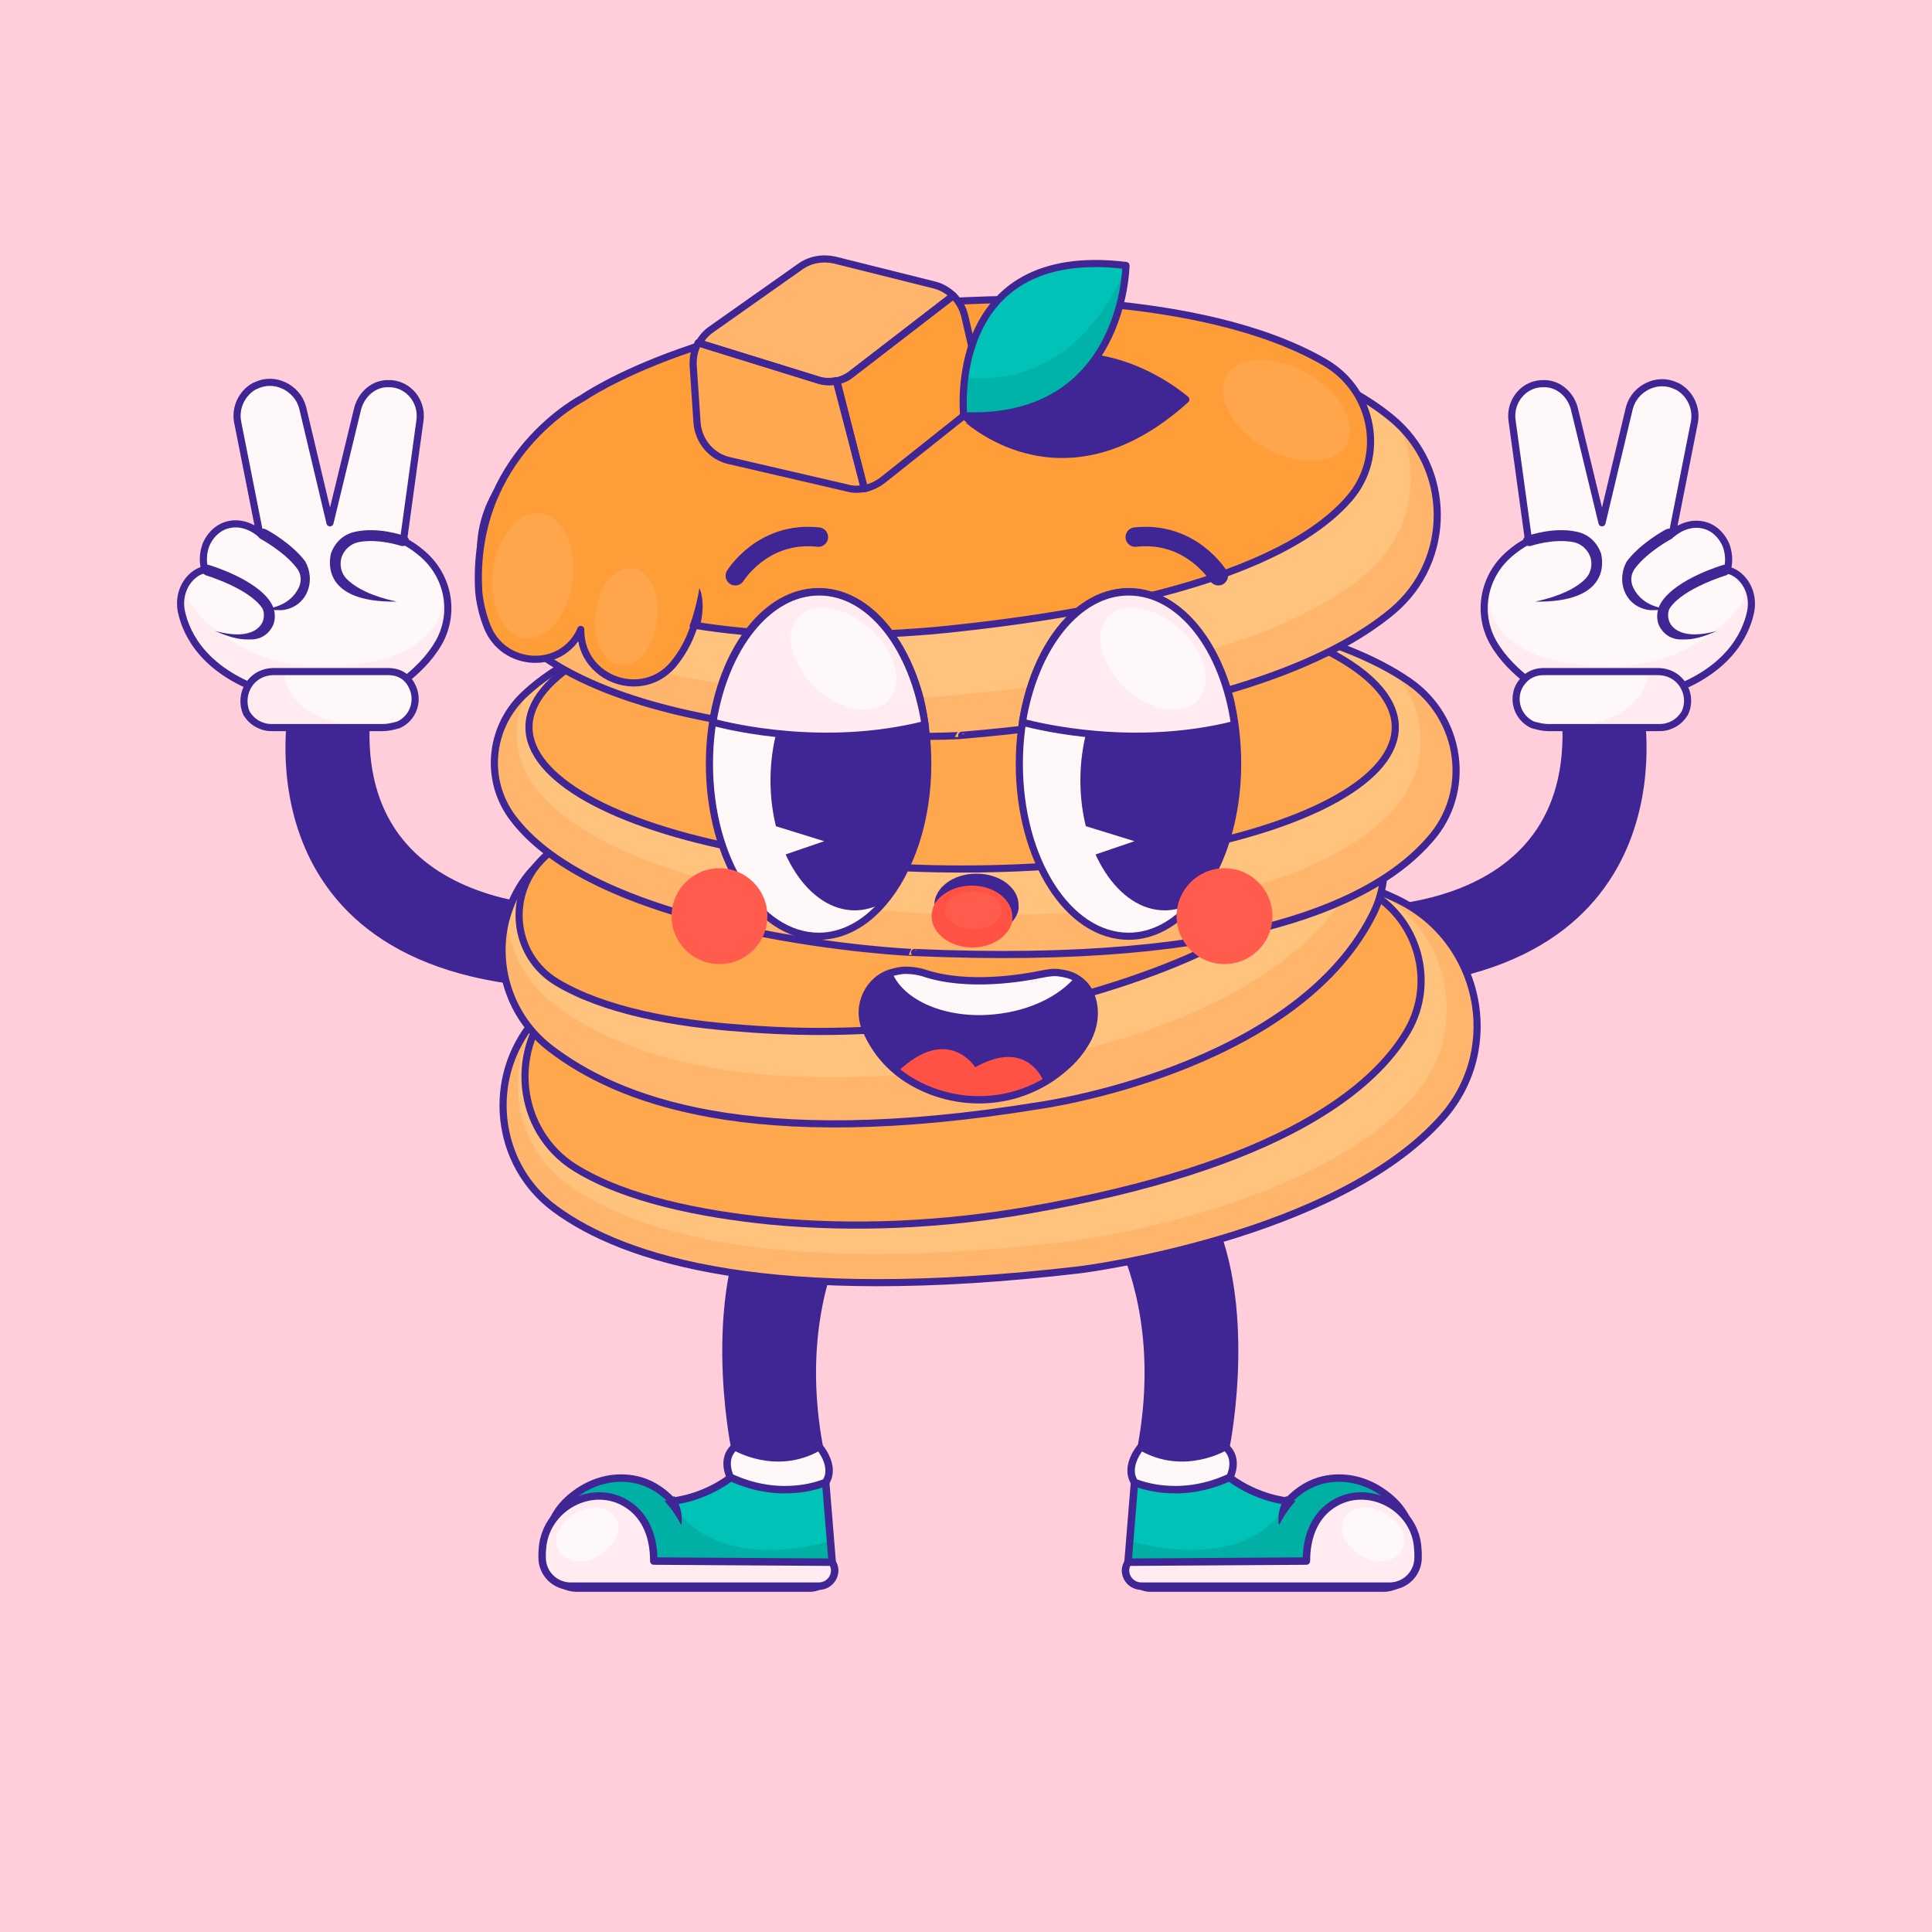 <svg version="1.0" id="图层_1" xmlns="http://www.w3.org/2000/svg" xmlns:xlink="http://www.w3.org/1999/xlink" x="0px" y="0px" viewBox="0 0 500 500" style="enable-background:new 0 0 500 500;" xml:space="preserve">
<style type="text/css">
	.st0{fill:#FFCEDA;}
	.st1{fill:#FFFDF3;}
	.st2{fill:#402694;}
	.st3{fill:none;stroke:#402694;stroke-width:1.927;stroke-linecap:round;stroke-linejoin:round;stroke-miterlimit:10;}
	.st4{fill:#FFEBF0;}
	.st5{fill:#FFF8F8;}
	.st6{fill:none;stroke:#402694;stroke-width:1.843;stroke-linecap:round;stroke-linejoin:round;stroke-miterlimit:10;}
	.st7{fill:#00C2B7;}
	.st8{fill:#00B0A5;}
	.st9{fill:#FFB66C;}
	.st10{fill:#FFC37E;}
	.st11{fill:none;stroke:#402694;stroke-width:1.847;stroke-linecap:round;stroke-linejoin:round;stroke-miterlimit:10;}
	.st12{fill:#FFA74C;}
	.st13{fill:#FF9D38;}
	.st14{fill:#FFA64D;}
	.st15{fill:#FFA84F;}
	.st16{fill:#00B3A8;}
	.st17{fill:#FF5C4D;}
	.st18{fill:#FF5245;}
	.st19{fill:none;stroke:#402694;stroke-width:1.898;stroke-linecap:round;stroke-linejoin:round;stroke-miterlimit:10;}
	.st20{fill:none;stroke:#402694;stroke-width:5.029;stroke-linecap:round;stroke-linejoin:round;stroke-miterlimit:10;}
</style>
<path id="BACKGROUND" class="st0" d="M0,0h500v500H0V0z"></path>
<path class="st1" d="M296.5,144c0,0-1,8.3-8.3,9.8c7.2,1.5,8.3,9.8,8.3,9.8s1-8.3,8.3-9.8C297.6,152.3,296.5,144,296.5,144z"></path>
<path class="st2" d="M75.6,183.6c0,0-13.8,71.3,75.8,71.3v-19.3c0,0-62,4.2-56.4-52.3C95,183.3,75.6,183.6,75.6,183.6z"></path>
<path class="st3" d="M75.6,183.6c0,0-13.8,71.3,75.8,71.3v-19.3c0,0-61.9,3.8-56.4-52.3C95,183.3,75.6,183.6,75.6,183.6z"></path>
<path class="st4" d="M113.5,166.3c-4.9,8.4-14,13.1-14,13.1H69.9c-16.4-5.2-21-14.9-22.4-20.8c-0.3-1.6-0.3-3.1,0-4.7
	c0.4-1.9,1.4-3.7,3-5c1.8-1.4,3-1.4,3-1.4c-0.7-2.6-0.3-4.9,0.3-6.5c0.9-2.3,2.5-4.1,4.8-4.9c5-1.9,9,1.9,9,1.9l-5.7-28.8
	c-0.7-3.7,1-7.7,4.4-9.3c0.1,0,0.1-0.1,0.3-0.1c4.8-2.4,10.6,0.3,12.1,5.6l7.1,29.8l7.1-29.3c0.7-3.9,4.3-6.8,8.4-6.7h0.3
	c4.8,0.3,8.3,4.7,7.5,9.4l-4.3,31.3c1.9,1,3.6,2.2,4.9,3.3c3.9,3.5,6.2,8.3,6.5,13.1C116.1,159.7,115.4,163.2,113.5,166.3
	L113.5,166.3z"></path>
<path class="st5" d="M110.4,144.1c6.2,5.7,5.6,15.7-0.9,21.2c-7.1,6-17,7.1-26.9,7.1c-13.1,0-24.8-5.8-32.6-15.1
	c-2-2.4-1.8-6.1,0.4-8.1c1.8-1.4,3-1.4,3-1.4c-0.7-2.6-0.3-4.9,0.3-6.5c0.9-2.3,2.5-4.1,4.8-4.9c5-1.9,9,1.9,9,1.9l-5.7-28.8
	c-0.7-3.7,1-7.7,4.4-9.3c0.1,0,0.1-0.1,0.3-0.1c4.8-2.4,10.6,0.3,12.1,5.6l7.1,29.8l7.1-29.3c0.7-3.9,4.3-6.8,8.4-6.7h0.3
	c4.8,0.3,8.3,4.7,7.5,9.4l-4.3,31.3c1.9,1,3.5,2.3,4.9,3.3C109.8,143.5,110,143.8,110.4,144.1z"></path>
<path class="st6" d="M99.5,179.5c0,0,9.2-4.8,14-13.1c4.4-7.7,2.6-17.3-4.2-23.1c-1.4-1.2-3-2.4-4.9-3.3l4.3-31.3
	c0.6-4.7-2.8-9.1-7.5-9.4h-0.3c-4.1-0.3-7.5,2.8-8.4,6.7l-7.1,29.3l-7.1-29.9c-1.4-5.1-7.3-8-12.1-5.6c-0.1,0-0.1,0.1-0.3,0.1
	c-3.3,1.8-5.1,5.6-4.4,9.3l5.7,28.8c0,0-4.1-3.8-9.1-1.9c-2.3,0.9-3.9,2.8-4.8,4.9c-0.6,1.7-1,3.8-0.3,6.5c0,0-1.3,0-3,1.4
	c-2.8,2.4-3.8,6.1-3,9.6c1.3,5.8,6,15.5,22.4,20.8h29.8L99.5,179.5L99.5,179.5L99.5,179.5z"></path>
<path class="st2" d="M105.7,140.4c-0.3,0.7-1,1-1.8,0.9c-0.1,0-5.8-2-11.1-1c-2,0.4-3.7,1.9-4.4,3.9c-0.6,2-0.1,4.1,1.2,5.5
	c2.5,2.6,7,4.7,13.1,6C83.1,156,85.3,145,85.6,143.5v-0.1c1-3,3.3-5.2,6.4-5.8c6-1.3,12.3,1,12.5,1
	C105.6,138.8,106.1,139.6,105.7,140.4L105.7,140.4z M79.5,153.2c-1.2,2.8-3.7,4.4-6.5,4.7h-1c-1.2,0-2.4-0.1-3.6-0.3
	c6.7-0.6,8.6-4.9,8.9-5.5c0.9-1.8,0.6-3.8-0.6-5.2c-3.1-4.1-9.2-7.4-9.2-7.4c-0.7-0.3-1-1.2-0.6-1.9c0.3-0.7,1.2-1,1.9-0.6
	c0.3,0.1,6.7,3.6,10.2,8.3C80.2,147.4,80.7,150.4,79.5,153.2z"></path>
<path class="st2" d="M70.8,161.5c-0.7,1.8-2.2,3.2-3.9,3.7c-0.9,0.3-1.7,0.3-2.8,0.3c-2.4,0-5.1-0.7-8.4-2.2
	c10.7,2.9,12.3-2.3,12.4-2.8c0.3-1,0.3-2.3-0.3-3.2c-3.5-5.1-14.5-8.4-14.5-8.4c-0.7-0.3-1.2-1-1-1.7c0.3-0.7,1-1.2,1.7-1
	c0.4,0.1,12.1,3.6,16,9.6C71.2,157.6,71.4,159.7,70.8,161.5L70.8,161.5z"></path>
<path class="st5" d="M100.4,173.8H70.9c-1.9,0-3.7,0.6-5.1,1.8c-0.7,0.6-1.4,1.4-1.9,2.5c-1,2-1,4.5-0.1,6.5c0.9,1.4,2.3,3,5.2,3.6
	c0.7,0.1,1.4,0.1,2.2,0.1h27.9c1.2,0,2.5-0.3,3.6-0.6c0.1,0,0.3-0.1,0.4-0.1c3.8-1.7,5.4-6.2,3.6-9.9
	C105.8,175.7,103.9,173.8,100.4,173.8L100.4,173.8z"></path>
<path class="st4" d="M100.4,173.8H70.9c-1.9,0-3.7,0.6-5.1,1.8c-0.7,0.6-1.4,1.4-1.9,2.5c-1,2-1,4.5-0.1,6.5c0.9,1.4,2.3,3,5.2,3.6
	c0.7,0.1,1.4,0.1,2.2,0.1h27.9c1.2,0,2.5-0.3,3.6-0.6c0.1,0,0.3-0.1,0.4-0.1c3.8-1.7,5.4-6.2,3.6-9.9
	C105.8,175.7,103.9,173.8,100.4,173.8L100.4,173.8z"></path>
<path class="st5" d="M103.3,187.5c-0.1,0.1-0.3,0.1-0.4,0.1c-1.2,0.4-2.4,0.6-3.6,0.6H97c-23.8-0.4-23.5-14.5-23.5-14.5h27.1
	c3.6,0,5.5,1.9,6.4,3.9C108.6,181.5,107.1,186,103.3,187.5z"></path>
<path class="st6" d="M100.4,173.8H70.9c-1.9,0-3.7,0.6-5.1,1.8c-0.7,0.6-1.4,1.4-1.9,2.5c-1,2-1,4.5-0.1,6.5c0.9,1.4,2.3,3,5.2,3.6
	c0.7,0.1,1.4,0.1,2.2,0.1h27.9c1.2,0,2.5-0.3,3.6-0.6c0.1,0,0.3-0.1,0.4-0.1c3.8-1.7,5.4-6.2,3.6-9.9
	C105.8,175.7,103.9,173.8,100.4,173.8L100.4,173.8z"></path>
<path class="st2" d="M424.4,183.6c0,0,13.8,71.3-75.8,71.3v-19.3c0,0,62,4.2,56.4-52.3L424.4,183.6L424.4,183.6z"></path>
<path class="st3" d="M424.4,183.6c0,0,13.8,71.3-75.8,71.3v-19.3c0,0,61.9,3.8,56.4-52.3L424.4,183.6L424.4,183.6z"></path>
<path class="st4" d="M386.5,166.3c4.9,8.4,14,13.1,14,13.1h29.6c16.4-5.2,21-14.9,22.4-20.8c0.3-1.6,0.3-3.1,0-4.7
	c-0.4-1.9-1.4-3.7-3-5c-1.8-1.4-3-1.4-3-1.4c0.7-2.6,0.3-4.9-0.3-6.5c-0.9-2.3-2.5-4.1-4.8-4.9c-5-1.9-9,1.9-9,1.9l5.7-28.8
	c0.7-3.7-1-7.7-4.4-9.3c-0.1,0-0.1-0.1-0.3-0.1c-4.8-2.4-10.6,0.3-12.1,5.6l-7.1,29.8l-7.1-29.3c-0.7-3.9-4.3-6.8-8.4-6.7h-0.3
	c-4.8,0.3-8.3,4.7-7.5,9.4l4.3,31.3c-1.9,1-3.6,2.2-4.9,3.3c-3.9,3.5-6.2,8.3-6.5,13.1C383.9,159.7,384.6,163.2,386.5,166.3
	L386.5,166.3z"></path>
<path class="st5" d="M389.6,144.1c-6.2,5.7-5.6,15.7,0.9,21.2c7.1,6,17,7.1,26.9,7.1c13.1,0,24.8-5.8,32.6-15.1
	c2-2.4,1.8-6.1-0.4-8.1c-1.8-1.4-3-1.4-3-1.4c0.7-2.6,0.3-4.9-0.3-6.5c-0.9-2.3-2.5-4.1-4.8-4.9c-5-1.9-9,1.9-9,1.9l5.7-28.8
	c0.7-3.7-1-7.7-4.4-9.3c-0.1,0-0.1-0.1-0.3-0.1c-4.8-2.4-10.6,0.3-12.1,5.6l-7.1,29.8l-7.1-29.3c-0.7-3.9-4.3-6.8-8.4-6.7h-0.3
	c-4.8,0.3-8.3,4.7-7.5,9.4l4.3,31.3c-1.9,1-3.5,2.3-4.9,3.3C390.2,143.5,390,143.8,389.6,144.1L389.6,144.1z"></path>
<path class="st6" d="M400.5,179.5c0,0-9.2-4.8-14-13.1c-4.4-7.7-2.6-17.3,4.2-23.1c1.4-1.2,3-2.4,4.9-3.3l-4.3-31.3
	c-0.6-4.7,2.8-9.1,7.5-9.4h0.3c4.1-0.3,7.5,2.8,8.4,6.7l7.1,29.3l7.1-29.8c1.4-5.1,7.3-8,12.1-5.6c0.1,0,0.1,0.1,0.3,0.1
	c3.3,1.8,5.1,5.6,4.4,9.3l-5.7,28.8c0,0,4.1-3.8,9.1-1.9c2.3,0.9,3.9,2.8,4.8,4.9c0.6,1.7,1,3.8,0.3,6.5c0,0,1.3,0,3,1.4
	c2.8,2.4,3.8,6.1,3,9.6c-1.3,5.8-6,15.5-22.4,20.8L400.5,179.5L400.5,179.5L400.5,179.5z"></path>
<path class="st2" d="M394.3,140.4c0.3,0.7,1,1,1.8,0.9c0.1,0,5.8-2,11.1-1c2,0.4,3.7,1.9,4.4,3.9c0.6,2,0.1,4.1-1.2,5.5
	c-2.5,2.6-7,4.7-13.1,6c19.6,0.3,17.4-10.7,17.1-12.2v-0.1c-1-3-3.3-5.2-6.4-5.8c-6-1.3-12.3,1-12.5,1
	C394.4,138.8,393.9,139.6,394.3,140.4L394.3,140.4z M420.5,153.2c1.2,2.8,3.7,4.4,6.5,4.7h1c1.2,0,2.4-0.1,3.6-0.3
	c-6.7-0.6-8.6-4.9-8.9-5.5c-0.9-1.8-0.6-3.8,0.6-5.2c3.1-4.1,9.2-7.4,9.2-7.4c0.7-0.3,1-1.2,0.6-1.9c-0.3-0.7-1.2-1-1.9-0.6
	c-0.3,0.1-6.7,3.6-10.2,8.3C419.8,147.4,419.3,150.4,420.5,153.2L420.5,153.2z"></path>
<path class="st2" d="M429.2,161.5c0.7,1.8,2.2,3.2,3.9,3.7c0.9,0.3,1.7,0.3,2.8,0.3c2.4,0,5.1-0.7,8.4-2.2
	c-10.7,2.9-12.3-2.3-12.4-2.8c-0.3-1-0.3-2.3,0.3-3.2c3.5-5.1,14.5-8.4,14.5-8.4c0.7-0.3,1.2-1,1-1.7c-0.3-0.7-1-1.2-1.7-1
	c-0.4,0.1-12.1,3.6-16,9.6C428.8,157.6,428.6,159.7,429.2,161.5L429.2,161.5z"></path>
<path class="st5" d="M399.6,173.8H429c1.9,0,3.7,0.6,5.1,1.8c0.7,0.6,1.4,1.4,1.9,2.5c1,2,1,4.5,0,6.5c-0.9,1.4-2.3,3-5.2,3.6
	c-0.7,0.1-1.4,0.1-2.2,0.1h-27.9c-1.2,0-2.5-0.3-3.6-0.6c-0.1,0-0.3-0.1-0.4-0.1c-3.8-1.7-5.4-6.2-3.6-9.9
	C394.2,175.7,396.1,173.8,399.6,173.8L399.6,173.8z"></path>
<path class="st4" d="M399.6,173.8H429c1.9,0,3.7,0.6,5.1,1.8c0.7,0.6,1.4,1.4,1.9,2.5c1,2,1,4.5,0,6.5c-0.9,1.4-2.3,3-5.2,3.6
	c-0.7,0.1-1.4,0.1-2.2,0.1h-27.9c-1.2,0-2.5-0.3-3.6-0.6c-0.1,0-0.3-0.1-0.4-0.1c-3.8-1.7-5.4-6.2-3.6-9.9
	C394.2,175.7,396.1,173.8,399.6,173.8L399.6,173.8z"></path>
<path class="st5" d="M396.7,187.5c0.1,0.1,0.3,0.1,0.4,0.1c1.2,0.4,2.4,0.6,3.6,0.6h2.4c23.8-0.4,23.5-14.5,23.5-14.5h-27.1
	c-3.6,0-5.5,1.9-6.4,3.9C391.4,181.5,392.9,186,396.7,187.5z"></path>
<path class="st6" d="M399.6,173.8H429c1.9,0,3.7,0.6,5.1,1.8c0.7,0.6,1.4,1.4,1.9,2.5c1,2,1,4.5,0,6.5c-0.9,1.4-2.3,3-5.2,3.6
	c-0.7,0.1-1.4,0.1-2.2,0.1h-27.9c-1.2,0-2.5-0.3-3.6-0.6c-0.1,0-0.3-0.1-0.4-0.1c-3.8-1.7-5.4-6.2-3.6-9.9
	C394.2,175.7,396.1,173.8,399.6,173.8L399.6,173.8z"></path>
<path class="st2" d="M289.8,320.1c4.7,9.9,10.3,28.5,5.6,54.2c0,0,8.6,7.1,21.9,0c0,0,8.4-41.2-7.5-65.6c-3.2-4.9-9.7-6.5-14.8-3.7
	c-0.1,0-0.1,0.1-0.3,0.1C289.3,308.2,287.2,314.6,289.8,320.1L289.8,320.1z"></path>
<path class="st3" d="M289.8,320.1c4.7,9.9,10.3,28.5,5.6,54.2c0,0,8.6,7.1,21.9,0c0,0,8.4-41.2-7.5-65.6c-3.2-4.9-9.7-6.5-14.8-3.7
	c-0.1,0-0.1,0.1-0.3,0.1C289.3,308.2,287.2,314.6,289.8,320.1L289.8,320.1z"></path>
<path class="st7" d="M293.6,383.7l-1.7,20.9c-0.3,3.3,2.4,6.4,5.8,6.4H358c3.8,0,7.1-2.8,7.5-6.4c0.9-5.2,0.3-12.6-7.1-18
	c-4.7-3.5-10.4-4.9-16-3.6c-3,0.7-6.2,2.4-9.1,5.5c0,0-7.7-0.6-15.1-6.1C318.3,382.2,304.8,385.9,293.6,383.7L293.6,383.7z"></path>
<path class="st8" d="M365.7,404.3c-0.6,3.7-3.8,6.4-7.5,6.4h-60.4c-3.3,0-6.1-2.9-5.8-6.4l0.4-5.4c33.6,8.6,41.2-10.7,41.2-10.7
	c2.9-3.2,6.1-4.8,9.1-5.5c5.6-1.4,11.5,0.1,16,3.6C365.9,391.7,366.5,399.1,365.7,404.3L365.7,404.3z"></path>
<path class="st3" d="M293.6,383.7l-1.7,20.9c-0.3,3.3,2.4,6.4,5.8,6.4H358c3.8,0,7.1-2.8,7.5-6.4c0.9-5.2,0.3-12.6-7.1-18
	c-4.7-3.5-10.4-4.9-16-3.6c-3,0.7-6.2,2.4-9.1,5.5c0,0-7.7-0.6-15.1-6.1C318.3,382.2,304.8,385.9,293.6,383.7L293.6,383.7z"></path>
<path class="st2" d="M335.3,388.5c0,0-2.3,2.3-4.3,6.2c0,0-0.9-3.7,1.8-7.5L335.3,388.5z"></path>
<path class="st4" d="M343.7,390.2c-3.2,2.6-5.6,7-5.6,13.8l-46.1,0.3l-0.1,0.1c-1.7,2.6,0.3,6.1,3.5,6.1h64.2c4.1,0,7.4-3.3,7.4-7.4
	c0-0.9,0-1.7-0.1-2.6C366.1,389.4,352.6,383,343.7,390.2L343.7,390.2z"></path>
<path class="st3" d="M343.7,390.2c-3.2,2.6-5.6,7-5.6,13.8l-46.1,0.3l-0.1,0.1c-1.7,2.6,0.3,6.1,3.5,6.1h64.2c4.1,0,7.4-3.3,7.4-7.4
	c0-0.9,0-1.7-0.1-2.6C366.1,389.4,352.6,383,343.7,390.2L343.7,390.2z"></path>
<path class="st5" d="M362.7,401.4c-1.8,3-6.4,3.6-10.5,1.2s-6-6.7-4.3-9.8c1.8-3,6.4-3.6,10.5-1.2
	C362.7,394,364.6,398.4,362.7,401.4z M295.3,374.4c0,0-4.4,5-1.7,9.2c0,0,11,5.1,24.7-1.3c0,0,2.5-4.8-1.2-7.9
	C317.1,374.4,306.4,380.9,295.3,374.4L295.3,374.4z"></path>
<path class="st3" d="M295.3,374.4c0,0-4.4,5-1.7,9.2c0,0,11,5.1,24.7-1.3c0,0,2.5-4.8-1.2-7.9C317.1,374.4,306.4,380.9,295.3,374.4
	L295.3,374.4z"></path>
<path class="st2" d="M217.6,320.1c-4.7,9.9-10.3,28.5-5.6,54.2c0,0-8.6,7.1-21.9,0c0,0-8.4-41.2,7.5-65.6c3.2-4.9,9.7-6.5,14.8-3.7
	c0.1,0,0.1,0.1,0.3,0.1C218.1,308.2,220.1,314.6,217.6,320.1z"></path>
<path class="st3" d="M217.6,320.1c-4.7,9.9-10.3,28.5-5.6,54.2c0,0-8.6,7.1-21.9,0c0,0-8.4-41.2,7.5-65.6c3.2-4.9,9.7-6.5,14.8-3.7
	c0.1,0,0.1,0.1,0.3,0.1C218.1,308.2,220.1,314.6,217.6,320.1z"></path>
<path class="st7" d="M213.7,383.7l1.7,20.9c0.3,3.3-2.4,6.4-5.8,6.4h-60.3c-3.8,0-7.1-2.8-7.5-6.4c-0.9-5.2-0.3-12.6,7.1-18
	c4.7-3.5,10.4-4.9,16-3.6c3,0.7,6.2,2.4,9.1,5.5c0,0,7.7-0.6,15.1-6.1C189,382.2,202.5,385.9,213.7,383.7L213.7,383.7z"></path>
<path class="st8" d="M141.7,404.3c0.6,3.7,3.8,6.4,7.5,6.4h60.3c3.3,0,6.1-2.9,5.8-6.4l-0.4-5.4c-33.6,8.6-41.2-10.7-41.2-10.7
	c-2.9-3.2-6.1-4.8-9.1-5.5c-5.6-1.4-11.5,0.1-16,3.6C141.4,391.7,140.8,399.1,141.7,404.3L141.7,404.3z"></path>
<path class="st3" d="M213.7,383.7l1.7,20.9c0.3,3.3-2.4,6.4-5.8,6.4h-60.3c-3.8,0-7.1-2.8-7.5-6.4c-0.9-5.2-0.3-12.6,7.1-18
	c4.7-3.5,10.4-4.9,16-3.6c3,0.7,6.2,2.4,9.1,5.5c0,0,7.7-0.6,15.1-6.1C189,382.2,202.5,385.9,213.7,383.7L213.7,383.7z"></path>
<path class="st2" d="M172,388.5c0,0,2.3,2.3,4.3,6.2c0,0,0.9-3.7-1.8-7.5L172,388.5z"></path>
<path class="st4" d="M163.6,390.2c3.2,2.6,5.6,7,5.6,13.8l46.1,0.3l0.1,0.1c1.7,2.6-0.3,6.1-3.5,6.1h-64.2c-4.1,0-7.4-3.3-7.4-7.4
	c0-0.9,0-1.7,0.1-2.6C141.4,389.4,154.7,383,163.6,390.2L163.6,390.2z"></path>
<path class="st3" d="M163.6,390.2c3.2,2.6,5.6,7,5.6,13.8l46.1,0.3l0.1,0.1c1.7,2.6-0.3,6.1-3.5,6.1h-64.2c-4.1,0-7.4-3.3-7.4-7.4
	c0-0.9,0-1.7,0.1-2.6C141.4,389.4,154.7,383,163.6,390.2L163.6,390.2z"></path>
<path class="st5" d="M144.6,401.4c1.8,3,6.4,3.6,10.5,1.2s6-6.7,4.3-9.8c-1.8-3-6.4-3.6-10.5-1.2C144.7,394,142.8,398.4,144.6,401.4
	z M212,374.4c0,0,4.4,5,1.7,9.2c0,0-11,5.1-24.7-1.3c0,0-2.5-4.8,1.2-7.9C190.2,374.4,200.9,380.9,212,374.4L212,374.4z"></path>
<path class="st3" d="M212,374.4c0,0,4.4,5,1.7,9.2c0,0-11,5.1-24.7-1.3c0,0-2.5-4.8,1.2-7.9C190.2,374.4,200.9,380.9,212,374.4
	L212,374.4z"></path>
<path class="st9" d="M373.5,289.1c-27.5,31.3-93.9,39.5-93.9,39.5c-80.3,9.4-118.1-2.6-135.9-15.8c-15.7-11.5-18-34-5.4-48.8
	l0.7-0.7c28.3-31.7,100.8-38.6,100.8-38.6c57.9-8.1,93.1-3.2,114.2,4.7c2.8,1,5.2,2,7.5,3.2C383.2,243,389.3,271,373.5,289.1z"></path>
<path class="st10" d="M366,283.5c-26.1,29.9-89.5,37.8-89.5,37.8c-76.5,9-112.7-2.5-129.6-14.9c-13.8-10-16.7-28.9-7.9-42.7
	c28.3-31.7,100.8-38.6,100.8-38.6c57.9-8.1,93.1-3.2,114.2,4.7c0.3,0.1,0.3,0.3,0.6,0.3C375.2,239.5,381,266.2,366,283.5L366,283.5z"></path>
<path class="st11" d="M239.8,224.8c0,0-73.6,7.1-101.5,39.3c-12.6,14.7-10.3,37.3,5.4,48.8c17.8,13.1,55.6,25.1,135.9,15.7
	c0,0,66.4-8.3,93.8-39.5c15.8-18,9.7-46.1-11.9-56.4C341.6,223.2,305.3,215.6,239.8,224.8L239.8,224.8z"></path>
<path class="st12" d="M241.4,222.9c0,0,78.6-12.2,113.3,8.1c12.3,7.1,16.8,23.1,9.7,35.6c-8.7,15.1-33.1,35.3-98.3,46.6
	c-22.1,3.8-44.7,4.9-66.9,2.8c-17.6-1.8-37.2-5.6-50.4-13.8c-15.3-9.6-17.4-31.4-4.3-43.9C157.5,245.6,184.9,229.7,241.4,222.9
	L241.4,222.9z"></path>
<path class="st11" d="M241.4,222.9c0,0,78.6-12.2,113.3,8.1c12.3,7.1,16.8,23.1,9.7,35.6c-8.7,15.1-33.1,35.3-98.3,46.6
	c-22.1,3.8-44.7,4.9-66.9,2.8c-17.6-1.8-37.2-5.6-50.4-13.8c-15.3-9.6-17.4-31.4-4.3-43.9C157.5,245.6,184.9,229.7,241.4,222.9
	L241.4,222.9z"></path>
<path class="st9" d="M355.1,237c-20.5,40.1-86.1,49.1-86.1,49.1c-75.2,12.3-109.4-1.6-126.6-14.8c-10.5-8.1-14.5-21.4-11.5-33.2
	c0.1-0.4,0.3-1,0.3-1.3c1.3-4.4,3.7-8.6,7.1-12.3c28.8-30.6,106-33.7,106-33.7c45.9-3.2,74.8,0.6,92.5,5.4c5.2,1.4,9.7,4.2,13.1,7.7
	c1.7,1.7,3.1,3.7,4.3,5.7C359.1,217.8,359.8,227.9,355.1,237L355.1,237z"></path>
<path class="st10" d="M351.5,226.1c-20,39.3-84.4,48.1-84.4,48.1c-73.6,11.9-107.2-1.6-123.9-14.5c-7.4-5.7-11.6-14.2-12.2-22.9
	c1.3-4.4,3.7-8.6,7.1-12.3c28.8-30.6,106-33.7,106-33.7c45.9-3.2,74.8,0.6,92.5,5.4c5.2,1.4,9.7,4.2,13.1,7.7
	c1.7,1.7,3.1,3.7,4.3,5.7C355.1,215.1,354.3,220.7,351.5,226.1L351.5,226.1z"></path>
<path class="st11" d="M355.1,237c-20.5,40.1-86.1,49.1-86.1,49.1c-75.2,12.3-109.4-1.6-126.6-14.8c-10.5-8.1-14.5-21.4-11.5-33.2
	c1.3-4.9,3.7-9.7,7.5-13.6c28.8-30.6,106-33.8,106-33.8c45.9-3.2,74.8,0.6,92.4,5.4c5.2,1.4,9.7,4.2,13.1,7.7
	C358.2,212.4,361,225.7,355.1,237z"></path>
<path class="st12" d="M144.1,254.2c-11.6-7-13.1-23.1-3.2-32.4c12.4-11.7,40.5-26.3,103.5-31.1c0,0,62.9-5.4,93.5,6
	c9,3.3,12.9,14,8,22.2c-6.4,10.7-22.1,25.4-60.9,37.2c-30.1,9.1-61.7,12.6-93.1,10C174.6,264.9,156.2,261.5,144.1,254.2L144.1,254.2
	z"></path>
<path class="st11" d="M144.1,254.2c-11.6-7-13.1-23.1-3.2-32.4c12.4-11.7,40.5-26.3,103.5-31.1c0,0,62.9-5.4,93.5,6
	c9,3.3,12.9,14,8,22.2c-6.4,10.7-22.1,25.4-60.9,37.2c-30.1,9.1-61.7,12.6-93.1,10C174.6,264.9,156.2,261.5,144.1,254.2L144.1,254.2
	z"></path>
<path class="st9" d="M370.3,217.4c-13.6,15.8-47.9,33.1-133.4,29.3c0,0-80.5-3.9-104-34.9c-7.4-9.8-6.2-23.3,2.6-31.8l1-1
	c12.8-11.6,42-25.3,107.6-25.3c0,0,78-1.7,115.9,19.7c1.7,1,3.3,2,4.9,3.1C378.4,185.9,381,204.9,370.3,217.4z"></path>
<path class="st10" d="M361.3,208.7c-12.8,14.8-44.9,31.2-125.3,27.5c0,0-75.6-3.7-97.7-32.7c-5.5-7.3-6-16.8-1.7-24.5
	c12.8-11.6,42-25.3,107.6-25.3c0,0,78-1.7,115.9,19.7C369.4,182.9,370.4,198.2,361.3,208.7z"></path>
<path class="st11" d="M132.8,211.8c-7.4-9.7-6.2-23.3,2.6-31.8c12.2-11.7,41.1-26.4,108.6-26.4c0,0,85.3-1.8,120.7,22.8
	c13.6,9.4,16.3,28.5,5.4,40.8c-13.6,15.8-47.9,33.1-133.4,29.3C236.9,246.7,156.2,242.7,132.8,211.8L132.8,211.8z"></path>
<ellipse class="st12" cx="249" cy="188.2" rx="112.1" ry="36.7"></ellipse>
<ellipse class="st11" cx="249" cy="188.2" rx="112.1" ry="36.7"></ellipse>
<path class="st9" d="M360.4,158.4c-15.7,13.1-47.5,26.7-111.4,32.1c0,0-89.7,4.4-117.8-29c-3.7-4.4-6-9.7-6.5-15.1
	c-1-7.9,1.2-16.3,6.7-22.7c8.9-10.7,27.2-24.5,65.5-33.8c36-8.9,73.5-9.9,109.8-2.9c19.8,3.8,40.4,10.3,53.7,21.2
	c0.6,0.4,1,1,1.6,1.4C376.1,122.8,375.6,145.8,360.4,158.4L360.4,158.4z"></path>
<path class="st10" d="M353.5,148.5c-15.4,12.9-46.7,26.3-109.6,31.7c0,0-88.3,4.3-115.9-28.6c-1.3-1.6-2.5-3.3-3.5-5.1
	c-1-7.9,1.2-16.3,6.7-22.7c8.9-10.7,27.2-24.5,65.5-33.8c36-8.9,73.5-9.9,109.8-2.9c19.8,3.8,40.4,10.3,53.7,21.2
	c0.6,0.4,1,1,1.6,1.4C368.1,122.3,365.3,138.6,353.5,148.5L353.5,148.5z"></path>
<path class="st11" d="M131.2,161.5c-9.2-10.9-9.1-26.9,0-37.9c8.9-10.7,27.2-24.5,65.3-33.8c36-8.9,73.5-9.9,109.8-2.9
	c19.8,3.8,40.4,10.3,53.7,21.2c15.8,12.9,16,37,0.3,50.1s-47.5,26.7-111.4,32.1C249,190.5,159.4,194.9,131.2,161.5L131.2,161.5z"></path>
<ellipse transform="matrix(0.997 -7.207192e-02 7.207192e-02 0.997 -8.165 17.918)" class="st12" cx="244.2" cy="122.1" rx="108.9" ry="38.9"></ellipse>
<ellipse transform="matrix(0.997 -7.207192e-02 7.207192e-02 0.997 -8.165 17.918)" class="st11" cx="244.2" cy="122.1" rx="108.9" ry="38.9"></ellipse>
<path class="st13" d="M342.9,93.8c-32.6-19-89.4-16.1-89.4-16.1c-70,2.2-102.7,25.3-102.7,25.3s-29,14.8-26.9,50.1
	c0,0,0.3,4.4,2.2,9.1c4.2,10.6,19.2,11.5,24.1,1c0-0.1,0.1-0.1,0.1-0.3v0.6c0.3,12.3,15.7,17.9,23.8,8.6c2-2.4,4.1-5.6,5.6-10.3
	c31.3,5.2,67,0.9,67,0.9c64-6.8,91.4-20.8,102.5-33.7C358.6,118.2,355.6,101.2,342.9,93.8L342.9,93.8z"></path>
<path class="st11" d="M342.9,93.8c-32.6-19-89.4-16.1-89.4-16.1c-70,2.2-102.7,25.3-102.7,25.3s-29,14.8-26.9,50.1
	c0,0,0.3,4.4,2.2,9.1c4.2,10.6,19.2,11.5,24.1,1c0-0.1,0.1-0.1,0.1-0.3v0.6c0.3,12.3,15.7,17.9,23.8,8.6c2-2.4,4.1-5.6,5.6-10.3
	c31.3,5.2,67,0.9,67,0.9c64-6.8,91.4-20.8,102.5-33.7C358.6,118.2,355.6,101.2,342.9,93.8L342.9,93.8z"></path>
<ellipse transform="matrix(0.125 -0.992 0.992 0.125 -27.074 267.159)" class="st14" cx="137.9" cy="148.9" rx="16.3" ry="10.4"></ellipse>
<path class="st14" d="M170.1,160.6c-0.9,7-5.1,12.1-9.6,11.5c-4.4-0.6-7.3-6.5-6.4-13.5c0.9-7,5.1-12.1,9.6-11.5
	C168.1,147.5,171,153.6,170.1,160.6z"></path>
<path class="st2" d="M178.4,162.1c0,0,1.7-4.2,2.6-9.9c0,0,1.9,3.6,0,10.4L178.4,162.1z"></path>
<ellipse transform="matrix(0.5 -0.866 0.866 0.5 74.495 341.43)" class="st14" cx="332.9" cy="106.2" rx="11.1" ry="17.9"></ellipse>
<path class="st15" d="M223.7,126.4c-1.4,0.3-3,0.3-4.4-0.1l-30.6-7.1c-4.5-1-7.9-5-8.3-9.7l-1-14.8c-0.1-2.2,0.3-4.2,1.3-6l31.3,9.7
	c1.4,0.4,3,0.4,4.4,0.1L223.7,126.4z"></path>
<path class="st9" d="M246.7,76.5L220.1,97c-1,0.9-2.2,1.3-3.5,1.6c-1.4,0.3-3,0.3-4.4-0.1l-31.3-9.7c0.7-1.3,1.8-2.6,3.1-3.5
	L207.1,69c2.5-1.8,5.7-2.4,8.9-1.7l26,6.5C243.8,74.3,245.3,75.2,246.7,76.5z"></path>
<path class="st13" d="M249.4,107.6l-21,16.7c-1.3,1-3,1.8-4.7,2.2l-7.1-27.9c1.2-0.3,2.4-0.9,3.5-1.6l26.6-20.5
	c1.4,1.4,2.5,3.2,3,5.4l3.5,15.1C254.1,100.9,252.6,105,249.4,107.6z"></path>
<path class="st11" d="M223.7,126.4c-1.4,0.3-3,0.3-4.4-0.1l-30.6-7.1c-4.5-1-7.9-5-8.3-9.7l-1-14.8c-0.1-2.2,0.3-4.2,1.3-6l31.3,9.7
	c1.4,0.4,3,0.4,4.4,0.1L223.7,126.4z"></path>
<path class="st11" d="M246.7,76.5L220.1,97c-1,0.9-2.2,1.3-3.5,1.6c-1.4,0.3-3,0.3-4.4-0.1l-31.3-9.7c0.7-1.3,1.8-2.6,3.1-3.5
	L207.1,69c2.5-1.8,5.7-2.4,8.9-1.7l26,6.5C243.8,74.3,245.3,75.2,246.7,76.5z"></path>
<path class="st11" d="M249.4,107.6l-21,16.7c-1.3,1-3,1.8-4.7,2.2l-7.1-27.9c1.2-0.3,2.4-0.9,3.5-1.6l26.6-20.5
	c1.4,1.4,2.5,3.2,3,5.4l3.5,15.1C254.1,100.9,252.6,105,249.4,107.6z"></path>
<path class="st2" d="M306.9,103.4c0,0-31.1-27.5-57.7,4.2C249.4,107.6,274.4,132.7,306.9,103.4z"></path>
<path class="st11" d="M306.9,103.4c0,0-31.1-27.5-57.7,4.2C249.4,107.6,274.4,132.7,306.9,103.4z"></path>
<path class="st7" d="M291.4,68.7c0,0-0.4,40.5-42,38.9c0,0-0.4-4.2,0.3-9.8C251.3,85.1,259,64.8,291.4,68.7z"></path>
<path class="st16" d="M291.4,68.7c0,0-0.4,40.5-42,38.9c0,0-0.4-4.2,0.3-9.8C281.2,100.4,291.4,68.7,291.4,68.7z"></path>
<path class="st11" d="M249.4,107.6c0,0-4.8-44.6,42-38.9C291.4,68.7,291,109.2,249.4,107.6z"></path>
<path class="st5" d="M240.1,197.7c0,14.7-4.5,27.7-11.5,35.9c-4.7,5.5-10.5,8.7-16.7,8.7c-15.7,0-28.3-19.9-28.3-44.6
	s12.6-44.6,28.3-44.6c11.8,0,22.1,11.6,26.3,27.9C239.4,186.2,240.1,191.8,240.1,197.7z"></path>
<path class="st11" d="M240.1,197.7c0,14.7-4.5,27.7-11.5,35.9l0,0c-4.7,5.5-10.5,8.7-16.7,8.7c-15.7,0-28.3-19.9-28.3-44.6
	s12.6-44.6,28.3-44.6c11.8,0,22.1,11.6,26.3,27.9C239.4,186.2,240.1,191.8,240.1,197.7z"></path>
<path class="st2" d="M240.1,197.7c0,14.7-4.5,27.7-11.5,35.9c-2.3,1.3-4.9,2-7.4,2c-11.9,0-21.8-15.1-21.8-33.6s9.7-33.6,21.8-33.6
	c6.8,0,12.9,4.9,17,12.5C239.4,186.2,240.1,191.8,240.1,197.7z"></path>
<path class="st5" d="M193.6,211.6l19.7,6.1l-17.8,6.1L193.6,211.6z"></path>
<path class="st4" d="M239.4,187.5c-25.7,6.5-50.1,0.7-54.9-0.6c3.1-19.3,14.2-33.7,27.5-33.7S236.4,167.7,239.4,187.5z"></path>
<path class="st11" d="M239.4,187.5c-25.7,6.5-50.1,0.7-54.9-0.6c3.1-19.3,14.2-33.7,27.5-33.7S236.4,167.7,239.4,187.5z"></path>
<path class="st5" d="M230,181.1c-3.8,4.3-12.3,3-18.7-2.9c-6.4-5.8-8.6-14.1-4.8-18.4c3.8-4.3,12.3-3,18.7,2.9
	C231.7,168.6,233.9,176.8,230,181.1z M320.3,197.7c0,14.7-4.5,27.7-11.5,35.9c-4.7,5.5-10.5,8.7-16.7,8.7
	c-15.7,0-28.3-19.9-28.3-44.6s12.6-44.6,28.3-44.6c11.8,0,22.1,11.6,26.3,27.9C319.6,186.2,320.3,191.8,320.3,197.7L320.3,197.7z"></path>
<path class="st11" d="M320.3,197.7c0,14.7-4.5,27.7-11.5,35.9l0,0c-4.7,5.5-10.5,8.7-16.7,8.7c-15.7,0-28.3-19.9-28.3-44.6
	s12.6-44.6,28.3-44.6c11.8,0,22.1,11.6,26.3,27.9C319.6,186.2,320.3,191.8,320.3,197.7L320.3,197.7z"></path>
<path class="st2" d="M320.3,197.7c0,14.7-4.5,27.7-11.5,35.9c-2.3,1.3-4.9,2-7.4,2c-11.9,0-21.8-15.1-21.8-33.6s9.7-33.6,21.8-33.6
	c6.8,0,12.9,4.9,17,12.5C319.6,186.2,320.3,191.8,320.3,197.7z"></path>
<path class="st5" d="M273.8,211.6l19.8,6.1l-17.9,6.1L273.8,211.6z"></path>
<path class="st4" d="M319.5,187.5c-25.7,6.5-50.1,0.7-54.9-0.6c3.1-19.3,14.2-33.7,27.5-33.7C305.5,153.2,316.7,167.7,319.5,187.5z"></path>
<path class="st11" d="M319.5,187.5c-25.7,6.5-50.1,0.7-54.9-0.6c3.1-19.3,14.2-33.7,27.5-33.7C305.5,153.2,316.7,167.7,319.5,187.5z"></path>
<path class="st5" d="M310.1,181.1c-3.8,4.3-12.3,3-18.7-2.9c-6.4-5.8-8.6-14.1-4.8-18.4c3.8-4.3,12.3-3,18.7,2.9
	C311.9,168.6,314,176.8,310.1,181.1z"></path>
<circle class="st17" cx="186.2" cy="237.1" r="12.4"></circle>
<circle class="st17" cx="316.9" cy="237.1" r="12.4"></circle>
<path class="st18" d="M262.1,237.1c0,4.5-4.7,8.1-10.5,8.1s-10.5-3.7-10.5-8.1c0-4.5,4.7-8.1,10.5-8.1
	C257.4,229,262.1,232.7,262.1,237.1z"></path>
<path class="st17" d="M259.2,235.6c0,2.8-3.2,4.9-7.3,4.9s-7.3-2.2-7.3-4.9c0-2.8,3.2-4.9,7.3-4.9
	C256,230.6,259.2,232.8,259.2,235.6z"></path>
<path class="st2" d="M261.9,238.6c0.1-0.4,0.1-0.9,0.1-1.3c0-4.5-4.7-8.1-10.5-8.1c-4.3,0-8,2-9.7,4.9c0.1-4.4,4.9-8,10.9-8
	c6.1,0,10.9,3.7,10.9,8.1C263.8,235.7,263.1,237.3,261.9,238.6L261.9,238.6z M224.1,266.5c2.2,5.1,6.4,11.2,15.1,15.1
	c12.1,5.4,26.3,3.5,36.2-5.2c2.4-2,4.4-4.4,6-7.3c1.7-3.2,2.3-7,1.3-10.4c-0.6-2.2-1.9-4.3-4.4-5.7c-1-0.6-2.4-1-3.9-1.2
	c-1.6-0.3-3.2,0-4.8,0.3c-4.8,1-19.2,3.5-30.5-0.3c0,0-2-0.7-4.8-0.7c-1.2,0-2.4,0.3-3.5,0.6C224.8,253.4,221.4,260.3,224.1,266.5
	L224.1,266.5z"></path>
<path class="st5" d="M230.8,251.5c2.9,7.4,14,12.3,26.6,11c9.1-0.9,16.7-4.7,20.9-9.7c-1-0.6-2.4-1-3.9-1.2c-1.6-0.3-3.2,0-4.8,0.3
	c-4.8,1-19.2,3.5-30.5-0.3c0,0-2-0.7-4.8-0.7C232.9,251,231.8,251.2,230.8,251.5L230.8,251.5z"></path>
<path class="st18" d="M232.3,277.4c1.9,1.6,4.2,3,6.8,4.2c10,4.5,21.8,3.8,31.1-1.6c-0.3-0.6-4.5-11.3-17.8-3.8
	C252.4,276.2,245.3,264.9,232.3,277.4L232.3,277.4z"></path>
<path class="st19" d="M224.1,266.5c2.2,5.1,6.4,11.2,15.1,15.1c12.1,5.4,26.3,3.5,36.2-5.2c2.4-2,4.4-4.4,6-7.3
	c1.7-3.2,2.3-7,1.3-10.4c-0.6-2.2-1.9-4.3-4.4-5.7c-1-0.6-2.4-1-3.9-1.2c-1.6-0.3-3.2,0-4.8,0.3c-4.8,1-19.2,3.5-30.5-0.3
	c0,0-2-0.7-4.8-0.7c-1.2,0-2.4,0.3-3.5,0.6C224.8,253.4,221.4,260.3,224.1,266.5L224.1,266.5z"></path>
<path class="st20" d="M190.3,149c0,0,7.1-11.6,21.5-10 M315.3,149c0,0-7.1-11.6-21.5-10"></path>
</svg>
